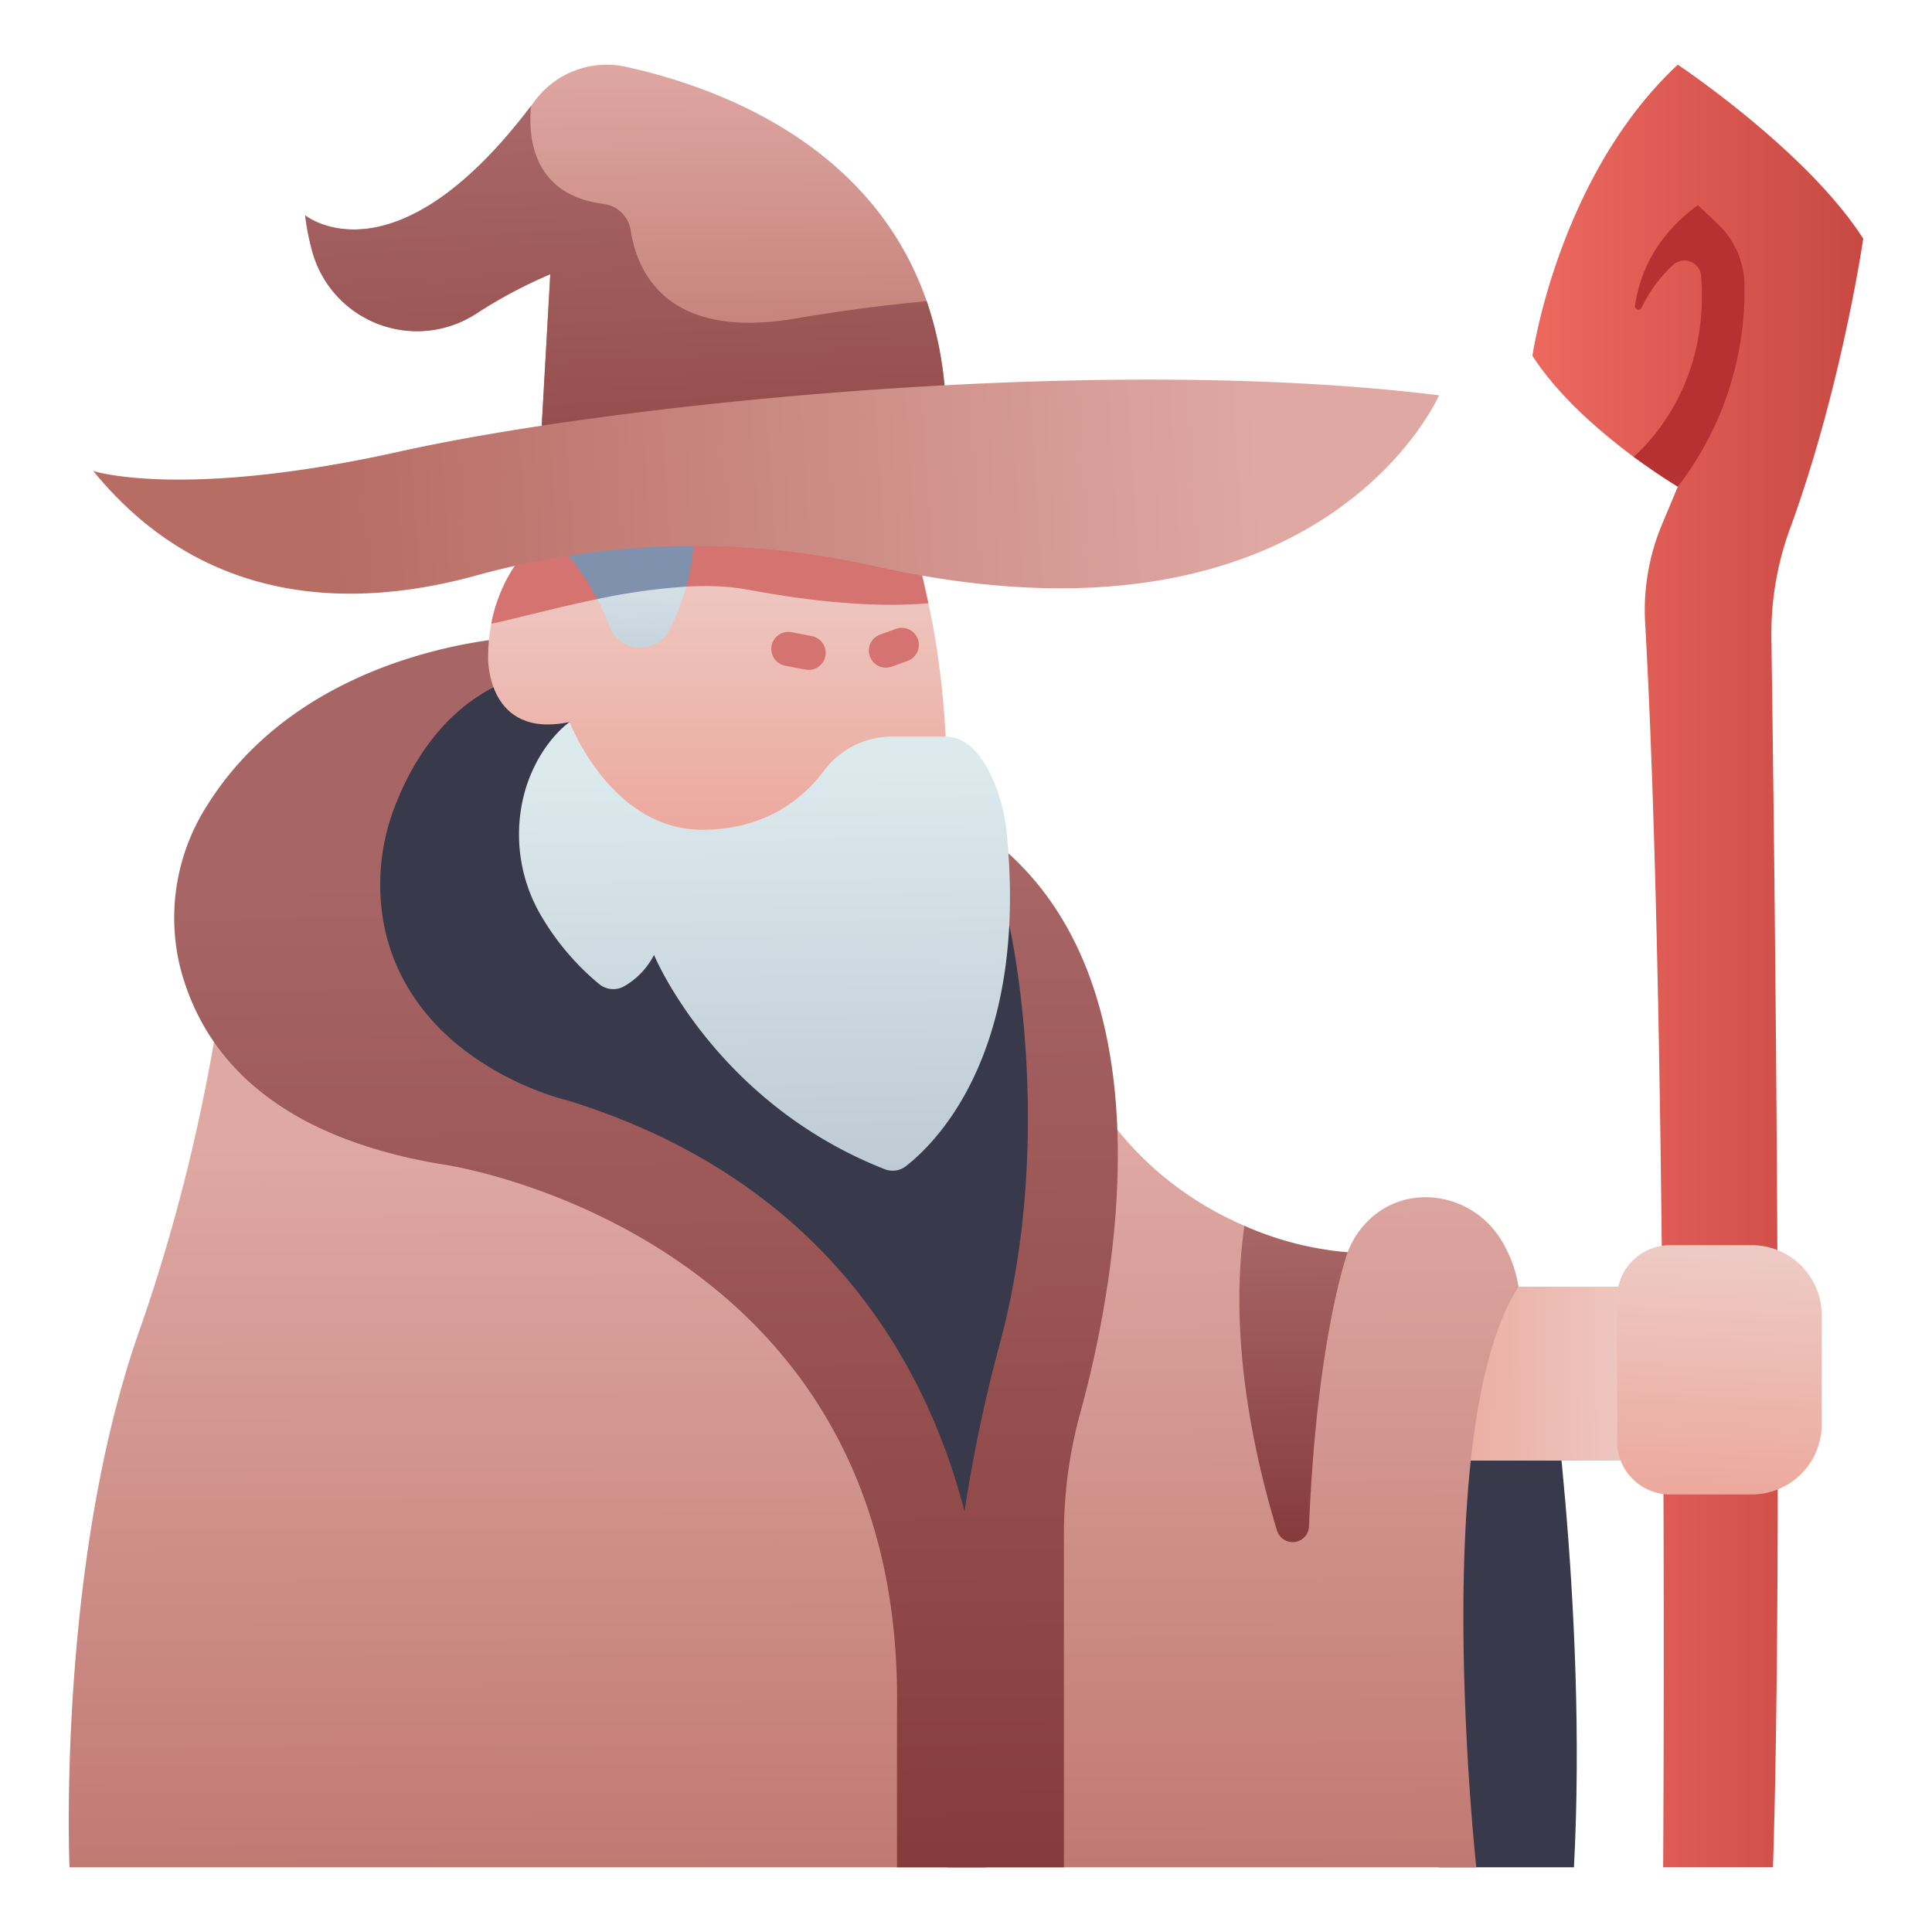 <svg id="Flat" height="512" viewBox="0 0 340 340" width="512" xmlns="http://www.w3.org/2000/svg" xmlns:xlink="http://www.w3.org/1999/xlink"><linearGradient id="linear-gradient" gradientUnits="userSpaceOnUse" x1="109.698" x2="110.318" y1="9.862" y2="89.207"><stop offset="0" stop-color="#dfa8a3"/><stop offset="1" stop-color="#b76c64"/></linearGradient><linearGradient id="linear-gradient-2" gradientUnits="userSpaceOnUse" x1="108.563" x2="113.403" y1="22.595" y2="125.449"><stop offset="0" stop-color="#a76565"/><stop offset="1" stop-color="#843939"/></linearGradient><linearGradient id="linear-gradient-3" gradientUnits="userSpaceOnUse" x1="269.679" x2="327.896" y1="170" y2="170"><stop offset="0" stop-color="#ed6960"/><stop offset=".291" stop-color="#e15f57"/><stop offset="1" stop-color="#c84943"/></linearGradient><linearGradient id="linear-gradient-4" gradientUnits="userSpaceOnUse" x1="294.746" x2="245.744" y1="241.504" y2="242.194"><stop offset="0" stop-color="#edcfc9"/><stop offset="1" stop-color="#eca397"/></linearGradient><linearGradient id="linear-gradient-5" x1="303.873" x2="300.981" xlink:href="#linear-gradient-4" y1="214.848" y2="270.371"/><linearGradient id="linear-gradient-6" x1="139.403" x2="140.023" xlink:href="#linear-gradient" y1="201.442" y2="366.951"/><linearGradient id="linear-gradient-7" x1="180.254" x2="182.674" xlink:href="#linear-gradient-2" y1="153.803" y2="338.337"/><linearGradient id="linear-gradient-8" x1="101.161" x2="103.581" xlink:href="#linear-gradient-2" y1="154.84" y2="339.374"/><linearGradient id="linear-gradient-9" x1="126.307" x2="126.307" xlink:href="#linear-gradient-4" y1="91.193" y2="154.896"/><linearGradient id="linear-gradient-10" gradientUnits="userSpaceOnUse" x1="113.225" x2="112.333" y1="95.026" y2="125.351"><stop offset="0" stop-color="#dce9ed"/><stop offset="1" stop-color="#bac7d2"/></linearGradient><linearGradient id="linear-gradient-11" x1="134.279" x2="135.468" xlink:href="#linear-gradient-10" y1="134.682" y2="215.848"/><linearGradient id="linear-gradient-12" x1="221.932" x2="58.187" xlink:href="#linear-gradient" y1="82.823" y2="93.415"/><linearGradient id="linear-gradient-13" x1="227.536" x2="228.283" xlink:href="#linear-gradient-2" y1="217.402" y2="274.371"/><path d="m95.19 77.5 1.65-29.234a83.913 83.913 0 0 0 -13.166 7.022 19.13 19.13 0 0 1 -28.614-10.643 43.136 43.136 0 0 1 -1.36-6.757s15.835 12.959 40.4-20.108a15.74 15.74 0 0 1 15.983-6.035c18.269 3.984 53.857 17.036 56.3 58.442z" fill="url(#linear-gradient)"/><path d="m166.389 70.187a63.8 63.8 0 0 0 -3.307-17.174c-7.341.639-15.025 1.693-22.523 2.941l-.038.006c-23.351 4.212-28.465-8.376-29.528-15.43a5.528 5.528 0 0 0 -4.8-4.642c-12.186-1.588-13.293-11.216-12.747-17.239-24.192 31.958-39.746 19.239-39.746 19.239a43.136 43.136 0 0 0 1.364 6.757 19.13 19.13 0 0 0 28.61 10.638 83.913 83.913 0 0 1 13.166-7.022l-1.65 29.239 47.015-4.826z" fill="url(#linear-gradient-2)"/><path d="m292.687 328.614s1-145.1-3.168-219.022a39.027 39.027 0 0 1 2.949-17.258l2.8-6.689-7.768-5.245c-5.666-4.2-13.144-10.559-17.82-17.784 0 0 4.544-31.615 25.585-51.232 0 0 22.767 15.163 32.632 30.621 0 0-3.764 26.028-12.823 50.856a53.832 53.832 0 0 0 -3.339 19.213c.522 36.792 2.1 161.743.276 216.538z" fill="url(#linear-gradient-3)"/><path d="m272.116 234.562s7.312 47.822 4.875 94.052h-23.741l2.228-90.285z" fill="#39394c"/><path d="m267.244 226.438h21.663v30.6h-38.456s.817-23.017 16.793-30.6z" fill="url(#linear-gradient-4)"/><path d="m284.574 228.469v25.186a9.343 9.343 0 0 0 9.343 9.345h14.353a12.322 12.322 0 0 0 12.322-12.322v-19.23a12.322 12.322 0 0 0 -12.322-12.322h-14.353a9.343 9.343 0 0 0 -9.343 9.343z" fill="url(#linear-gradient-5)"/><path d="m40.78 158.666s-1.856 34.524-16.334 75.734-12.213 94.217-12.213 94.217h247.573s-8.525-77.592 7.438-102.176a22.733 22.733 0 0 0 -3.164-8.4c-4.9-7.773-15.6-9.881-22.569-3.9a15.647 15.647 0 0 0 -4.35 6.231c-6.532 1.842-12.473-.534-18.169-4.658-12.164-5.25-27.183-16.387-34.175-39.973z" fill="url(#linear-gradient-6)"/><path d="m95.722 114-29.7 9.4-7.422 53.085s103.947 58.9 114.9 113.9c0 0 25.011-69.6 8.223-129.124z" fill="#39394c"/><path d="m177.617 162.831s8.4 36.455-1.707 73.778a266.448 266.448 0 0 0 -9.19 69.63v22.375h20.51v-58.531a80.7 80.7 0 0 1 2.863-21.367c5.954-21.689 16.624-75.5-15.142-100.671z" fill="url(#linear-gradient-7)"/><path d="m91.324 112.131s-36.894 1.291-54.655 29.269a36.714 36.714 0 0 0 -5.088 28.318c3.088 12.61 13.019 29.882 46.919 35.295 0 0 80.73 11.982 79.355 95.988v27.613h15.659v-28.432s6.5-81.72-73.632-106.526c0 0-26.135-5.9-31.965-29.3a38.014 38.014 0 0 1 1.983-23.462c3.413-8.388 10.411-19.375 24.186-22.6z" fill="url(#linear-gradient-8)"/><path d="m98.192 92.987s-12.3 5.892-12.3 22.8c0 0-.257 14.348 14.347 11.273v24.084h66.148s2.772-35.869-7.732-59.953z" fill="url(#linear-gradient-9)"/><path d="m86.459 109.779c9.829-2.109 30.965-8.678 45.06-6.019 8.093 1.527 20.863 3.383 31.863 2.407-1.163-5.317-2.277-10.581-4.355-15.344l-60.465 1.793c-10.375 4.922-12.103 17.163-12.103 17.163z" fill="#d57370"/><path d="m105.119 105.431a44.468 44.468 0 0 1 2.184 4.862 5.724 5.724 0 0 0 10.411.672 39.449 39.449 0 0 0 3.071-7.73 31.247 31.247 0 0 0 -15.666 2.196z" fill="url(#linear-gradient-10)"/><path d="m96.213 93.95a40.032 40.032 0 0 1 8.9 11.482 109.4 109.4 0 0 1 15.664-2.2 38.294 38.294 0 0 0 1.378-11.318l-23.6.7a19.062 19.062 0 0 0 -2.342 1.336z" fill="#7f91ac"/><path d="m100.241 127.062s-5.294 3.574-7.8 11.958a28.254 28.254 0 0 0 2.825 22.2 45.417 45.417 0 0 0 10.163 11.949 3.9 3.9 0 0 0 4.508.342 13.411 13.411 0 0 0 5.16-5.457s10.749 26 40.621 37.711a3.8 3.8 0 0 0 3.72-.549c5.511-4.3 21.489-20.262 17.737-58.49a31.192 31.192 0 0 0 -2.322-9.3c-1.62-3.756-4.325-7.8-8.468-7.8h-9.263a14.969 14.969 0 0 0 -12.039 5.92c-3.494 4.7-10.109 10.478-21.5 10.478-16.136-.002-23.342-18.962-23.342-18.962z" fill="url(#linear-gradient-11)"/><path d="m142.3 117.89a3.016 3.016 0 0 1 -.571-.055l-3.557-.685a3 3 0 1 1 1.134-5.892l3.559.685a3 3 0 0 1 -.565 5.947z" fill="#d57370"/><path d="m155.906 117.5a3 3 0 0 1 -1.017-5.823l2.762-1a3 3 0 1 1 2.035 5.644l-2.762 1a3 3 0 0 1 -1.018.179z" fill="#d57370"/><path d="m287.5 80.4c4.437 3.286 7.764 5.244 7.764 5.244a56.5 56.5 0 0 0 11.727-35.9 15.044 15.044 0 0 0 -4.742-10.381l-3.462-3.263c-5.951 4.429-9.932 10.13-11.049 17.678a.625.625 0 0 0 1.173.373 23.959 23.959 0 0 1 5.656-7.63 2.934 2.934 0 0 1 4.8 2c1.433 18.215-8.306 28.692-11.867 31.879z" fill="#b63131"/><path d="m16.413 82.884s15.582 5.1 53.827-3.4 123.517-17.284 183.01-9.915c0 0-20.625 47.57-99.1 30.111a144.4 144.4 0 0 0 -70.058 1.52c-20.701 5.768-47.645 6.271-67.679-18.316z" fill="url(#linear-gradient-12)"/><path d="m230.365 268.636c1.366-33.4 6.8-48.263 6.8-48.263a56.277 56.277 0 0 1 -18.169-4.658c-2.825 19.649 1.655 40.228 5.732 53.637a2.884 2.884 0 0 0 5.637-.716z" fill="url(#linear-gradient-13)"/></svg>